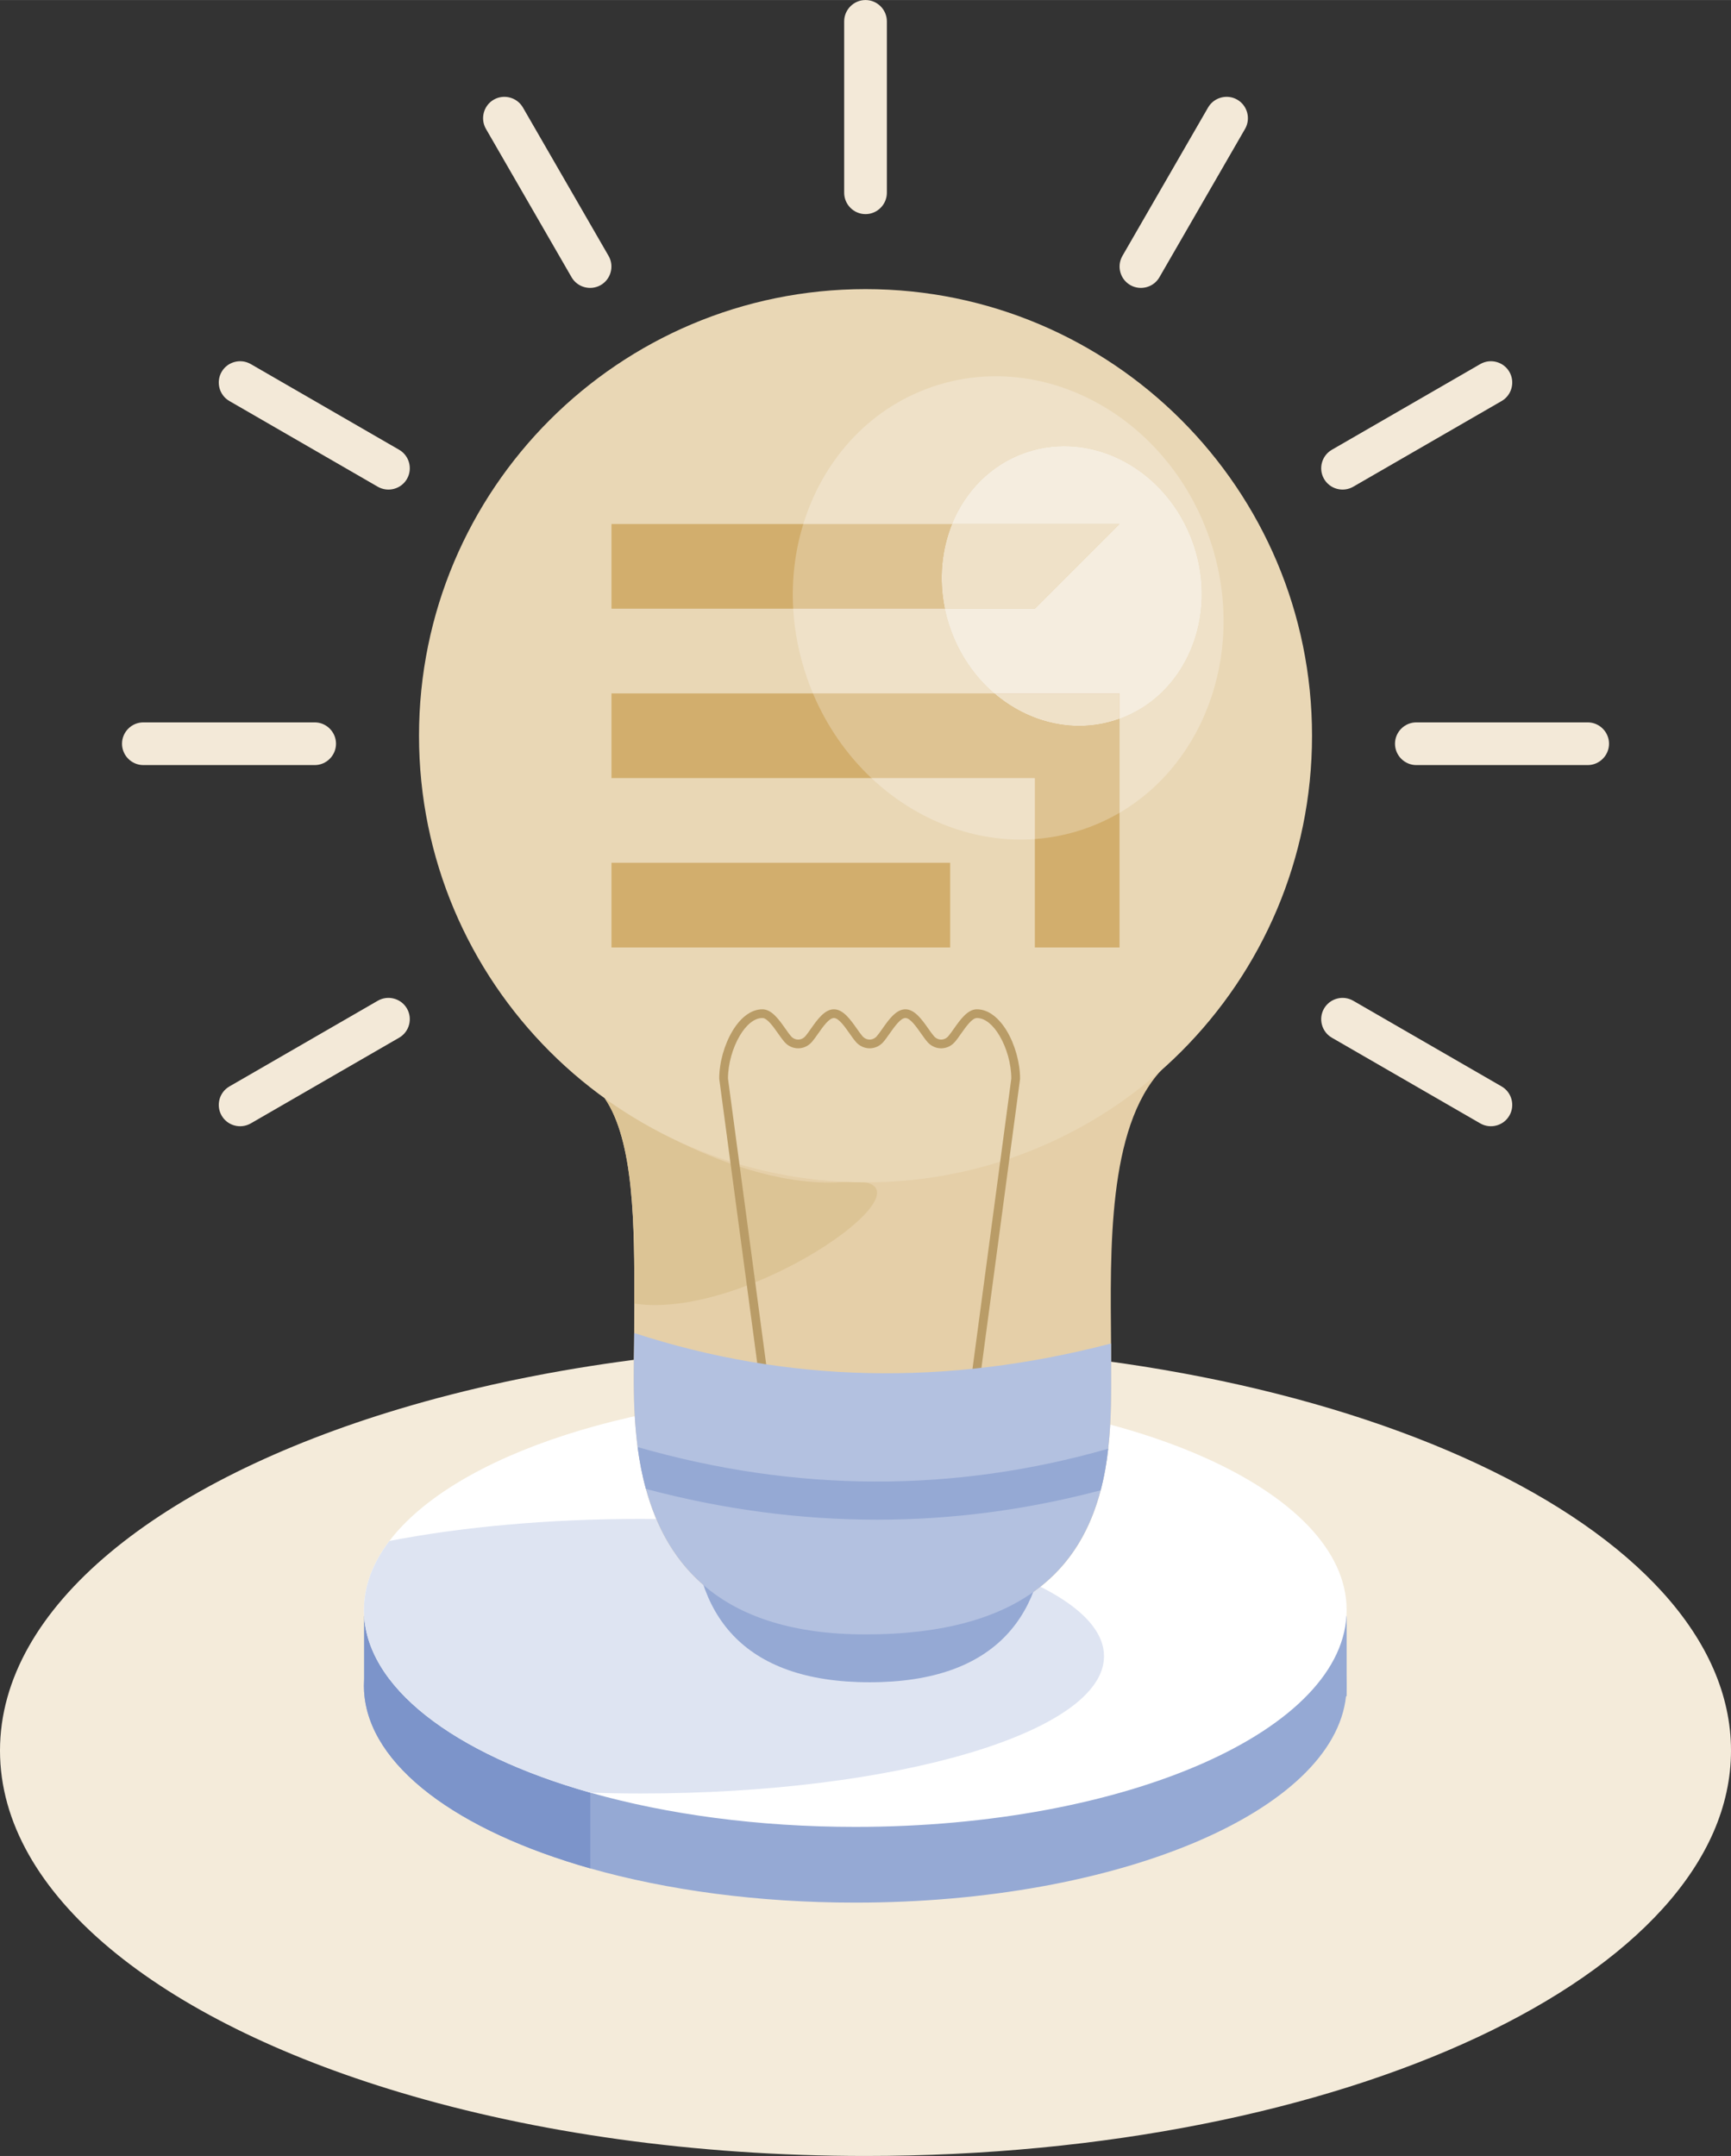 <?xml version="1.0" encoding="UTF-8"?>
<!DOCTYPE svg PUBLIC "-//W3C//DTD SVG 1.1//EN" "http://www.w3.org/Graphics/SVG/1.1/DTD/svg11.dtd">
<!-- Creator: CorelDRAW X7 -->
<svg xmlns="http://www.w3.org/2000/svg" xml:space="preserve" width="4.225in" height="5.261in" version="1.1" style="shape-rendering:geometricPrecision; text-rendering:geometricPrecision; image-rendering:optimizeQuality; fill-rule:evenodd; clip-rule:evenodd"
viewBox="0 0 42249 52607"
 xmlns:xlink="http://www.w3.org/1999/xlink">
 <rect x="0" y="0" width="42249" height="52607" fill="#333333" stroke="none"/>
 <defs>
  <style type="text/css">
   <![CDATA[
    .fil9 {fill:#D2AE6D}
    .fil13 {fill:#DEC392}
    .fil4 {fill:#DEE4F2}
    .fil8 {fill:#E9D7B5}
    .fil12 {fill:#EFE1C8}
    .fil7 {fill:#F3E9D8}
    .fil0 {fill:#F4EBDA}
    .fil14 {fill:#F5EDDF}
    .fil2 {fill:#7C94CA;fill-rule:nonzero}
    .fil1 {fill:#95A9D4;fill-rule:nonzero}
    .fil11 {fill:#B3C1E0;fill-rule:nonzero}
    .fil10 {fill:#B99C67;fill-rule:nonzero}
    .fil6 {fill:#DCC495;fill-rule:nonzero}
    .fil5 {fill:#E5CFA8;fill-rule:nonzero}
    .fil3 {fill:white;fill-rule:nonzero}
   ]]>
  </style>
 </defs>
 <g id="Layer_x0020_1">
  <g id="_3027071599376">
   <path class="fil0" d="M0 42715c0,-3505 3891,-6583 9761,-8341 3281,-982 7180,-1552 11364,-1552 11666,0 21124,4429 21124,9893 0,5463 -9458,9892 -21124,9892 -4184,0 -8083,-569 -11364,-1552 -5870,-1757 -9761,-4836 -9761,-8340z"/>
   <path class="fil1" d="M32868 41132c0,86 -5,172 -15,256 -302,2804 -5549,5037 -11978,5037 -2381,0 -4601,-306 -6468,-835 -3234,-917 -5408,-2501 -5520,-4311l0 -10c-2,-45 -4,-91 -4,-137 0,-45 2,-91 4,-136 31,-545 249,-1071 628,-1563 216,-282 486,-554 805,-811 2025,-1656 5993,-2781 10555,-2781 5278,0 9758,1503 11360,3592 412,534 633,1105 633,1699z"/>
   <polygon class="fil1" points="32868,39433 32868,41388 32853,41388 12454,41295 8887,41279 8887,39433 "/>
   <path class="fil2" d="M14407 43741l0 1849c-3234,-917 -5408,-2501 -5520,-4311l0 -10c-2,-45 -4,-91 -4,-137 0,-45 2,-91 4,-136l0 -1563 628 0c216,-282 486,-554 805,-812l646 812 1488 1862 1953 2446z"/>
   <path class="fil3" d="M32868 39286c0,2922 -5369,5291 -11993,5291 -2381,0 -4601,-307 -6468,-836 -3322,-939 -5524,-2584 -5524,-4455 0,-589 218,-1157 621,-1686 1595,-2095 6084,-3606 11371,-3606 6624,0 11993,2369 11993,5292z"/>
   <path class="fil4" d="M15642 43762c6242,0 11304,-1499 11304,-3350 0,-1850 -5062,-3350 -11304,-3350 -2263,0 -4371,196 -6138,538 -403,529 -621,1097 -621,1686 0,1871 2202,3516 5524,4455 405,14 816,21 1235,21z"/>
   <path class="fil5" d="M28341 26116c-1311,1407 -1242,4404 -1223,6666 2,191 2,376 2,555 0,2300 177,6543 -5996,6543 -6171,0 -5645,-5252 -5645,-7354 0,-235 0,-477 2,-718 7,-1916 -5,-3967 -723,-5013l7461 -5210c0,0 7545,3008 6122,4531z"/>
   <path class="fil6" d="M15481 31808c7,-1916 -5,-3967 -723,-5013 0,0 3111,2276 5887,2043 2667,-223 -2295,3404 -5164,2970z"/>
   <path class="fil7" d="M21125 0l0 0c-287,0 -521,234 -521,521l0 4182c0,286 234,521 521,521l0 0c286,0 521,-235 521,-521l0 -4182c0,-287 -235,-521 -521,-521z"/>
   <path class="fil7" d="M12051 2431l0 0c-248,143 -334,464 -191,712l2091 3622c144,248 464,333 712,190l0 0c248,-143 334,-463 191,-711l-2091 -3622c-144,-248 -464,-334 -712,-191z"/>
   <path class="fil7" d="M5409 9073l0 0c-143,249 -58,569 191,712l3621 2091c248,143 569,58 712,-191l0 0c143,-248 57,-568 -191,-711l-3621 -2091c-249,-143 -569,-58 -712,190z"/>
   <path class="fil7" d="M2978 18147l0 0c0,286 234,521 521,521l4182 0c286,0 520,-235 520,-521l0 0c0,-287 -234,-521 -520,-521l-4182 0c-287,0 -521,234 -521,521z"/>
   <path class="fil7" d="M5409 27220l0 0c143,249 463,334 712,191l3621 -2091c248,-143 334,-463 191,-711l0 0c-143,-249 -464,-334 -712,-191l-3621 2091c-249,143 -334,463 -191,711z"/>
   <path class="fil7" d="M36840 27220l0 0c144,-248 58,-568 -190,-711l-3622 -2091c-248,-143 -568,-58 -712,191l0 0c-143,248 -57,568 191,711l3622 2091c248,143 568,58 711,-191z"/>
   <path class="fil7" d="M39272 18147l0 0c0,-287 -235,-521 -521,-521l-4182 0c-287,0 -521,234 -521,521l0 0c0,286 234,521 521,521l4182 0c286,0 521,-235 521,-521z"/>
   <path class="fil7" d="M36840 9073l0 0c-143,-248 -463,-333 -711,-190l-3622 2091c-248,143 -334,463 -191,711l0 0c144,249 464,334 712,191l3622 -2091c248,-143 334,-463 190,-712z"/>
   <path class="fil7" d="M30198 2431l0 0c-248,-143 -568,-57 -712,191l-2091 3622c-143,248 -57,568 191,711l0 0c248,143 569,58 712,-190l2091 -3622c143,-248 57,-569 -191,-712z"/>
   <path class="fil8" d="M21125 7054c6018,0 10898,4879 10898,10898 0,6019 -4880,10898 -10898,10898 -6019,0 -10898,-4879 -10898,-10898 0,-6019 4879,-10898 10898,-10898z"/>
   <path class="fil9" d="M23191 21052l0 2067 -8266 0 0 -2067 8266 0zm-8266 -6200l0 -2067c4133,0 8266,0 12400,0l-2067 2067c-3444,0 -6889,0 -10333,0zm12400 2067c0,2066 0,4133 0,6200l-2067 0 0 -4134 0 0 -10333 0 0 -2066c4133,0 8266,0 12400,0z"/>
   <path class="fil10" d="M23843 24840c-117,0 -261,205 -386,381 -53,76 -103,147 -150,201l0 0c-16,18 -32,34 -48,48 -84,73 -186,109 -289,109 -102,0 -204,-36 -288,-109 -16,-14 -33,-30 -48,-48l0 0c-47,-54 -97,-125 -150,-200 -125,-177 -269,-382 -386,-382 -117,0 -261,205 -386,381 -53,76 -103,147 -150,201l0 0c-15,18 -32,34 -48,48 -84,73 -186,109 -288,109 -102,0 -204,-36 -288,-108 -17,-15 -34,-31 -49,-49 -49,-56 -98,-126 -150,-200 -124,-177 -269,-382 -386,-382 -117,0 -262,206 -387,383 -52,74 -100,143 -148,199 -16,17 -32,33 -49,48 -84,73 -186,109 -288,109 -103,0 -205,-36 -289,-109 -17,-15 -33,-31 -48,-48 -48,-56 -97,-125 -149,-199 -125,-177 -269,-383 -387,-383 -205,0 -400,176 -550,428 -178,298 -289,696 -290,1048l1309 9792 4297 0 1309 -9792c0,-352 -112,-750 -290,-1048 -150,-252 -345,-428 -550,-428zm-560 259c154,-219 333,-472 560,-472 289,0 545,219 733,532 197,331 321,772 321,1161l-1 14 -1324 9895 -12 92 -93 0 -4483 0 -93 0 -12 -92 -1323 -9895 -2 -14c0,-389 124,-830 322,-1161 187,-313 443,-532 732,-532 228,0 407,254 561,473 50,71 96,137 136,183 8,9 17,18 26,26 44,38 97,57 150,57 53,0 106,-19 149,-57 9,-8 18,-17 27,-26 39,-46 86,-112 135,-182 154,-219 334,-474 561,-474 228,0 406,254 560,472 50,71 97,138 137,184 8,10 17,19 27,27 44,37 97,56 149,56 52,0 105,-19 148,-56 10,-8 18,-17 27,-27l0 -1c42,-48 88,-113 137,-183 154,-219 332,-472 560,-472 227,0 406,254 560,472 49,70 95,135 137,183l0 1c8,9 17,18 27,26 43,38 96,57 148,57 53,0 105,-19 149,-56 10,-9 19,-18 27,-27l0 -1c42,-48 88,-113 137,-183z"/>
   <path class="fil1" d="M25534 36972c0,2379 -1166,4076 -4308,4076 -3143,0 -4309,-1697 -4309,-4076 0,-3341 8617,-3341 8617,0z"/>
   <path class="fil11" d="M27048 35349c-37,337 -95,678 -184,1015 -478,1826 -1843,3516 -5740,3516 -3511,0 -4852,-1697 -5359,-3550 -93,-337 -158,-682 -203,-1021 -139,-1069 -83,-2095 -83,-2783 3741,1218 7619,1304 11639,256 2,190 2,376 2,555 0,579 12,1284 -72,2012z"/>
   <path class="fil1" d="M27048 35349c-37,337 -95,678 -184,1015 -1802,477 -3624,717 -5457,717 -1873,0 -3757,-249 -5642,-751 -93,-337 -158,-682 -203,-1021 3862,1109 7717,1121 11486,40z"/>
   <path class="fil12" d="M25258 14852l2067 -2067 -4089 0c-253,625 -325,1345 -176,2067l2198 0z"/>
   <path class="fil12" d="M27325 16919l-3059 0c842,721 1974,999 3025,633 11,-4 23,-8 34,-12l0 -621z"/>
   <path class="fil13" d="M19360 14852l3700 0c-149,-722 -77,-1442 176,-2067l-3629 0c-201,651 -288,1352 -247,2067z"/>
   <path class="fil13" d="M24266 16919l-4424 0c341,809 834,1507 1427,2066l3989 0 0 1488c410,-30 821,-113 1225,-253 297,-104 578,-234 842,-388l0 -2292c-11,4 -23,8 -34,12 -1051,366 -2183,88 -3025,-633z"/>
   <path class="fil14" d="M27325 17540c1615,-584 2420,-2489 1799,-4274 -626,-1797 -2461,-2792 -4098,-2221 -840,292 -1464,938 -1790,1740l4089 0 -2067 2067 -2198 0c33,160 77,320 133,479 224,644 603,1185 1073,1588l3059 0 0 621z"/>
   <path class="fil12" d="M24266 16919c-470,-403 -849,-944 -1073,-1588 -56,-159 -100,-319 -133,-479l-3700 0c32,559 142,1128 338,1690 44,128 93,254 144,377l4424 0z"/>
   <path class="fil12" d="M25258 18985l-3989 0c1100,1037 2542,1594 3989,1488l0 -1488z"/>
   <path class="fil12" d="M27325 17540l0 2292c2138,-1251 3114,-4060 2192,-6708 -1036,-2975 -4073,-4622 -6785,-3678 -1546,538 -2651,1801 -3125,3339l3629 0c326,-802 950,-1448 1790,-1740 1637,-571 3472,424 4098,2221 621,1785 -184,3690 -1799,4274z"/>
  </g>
 </g>
</svg>
